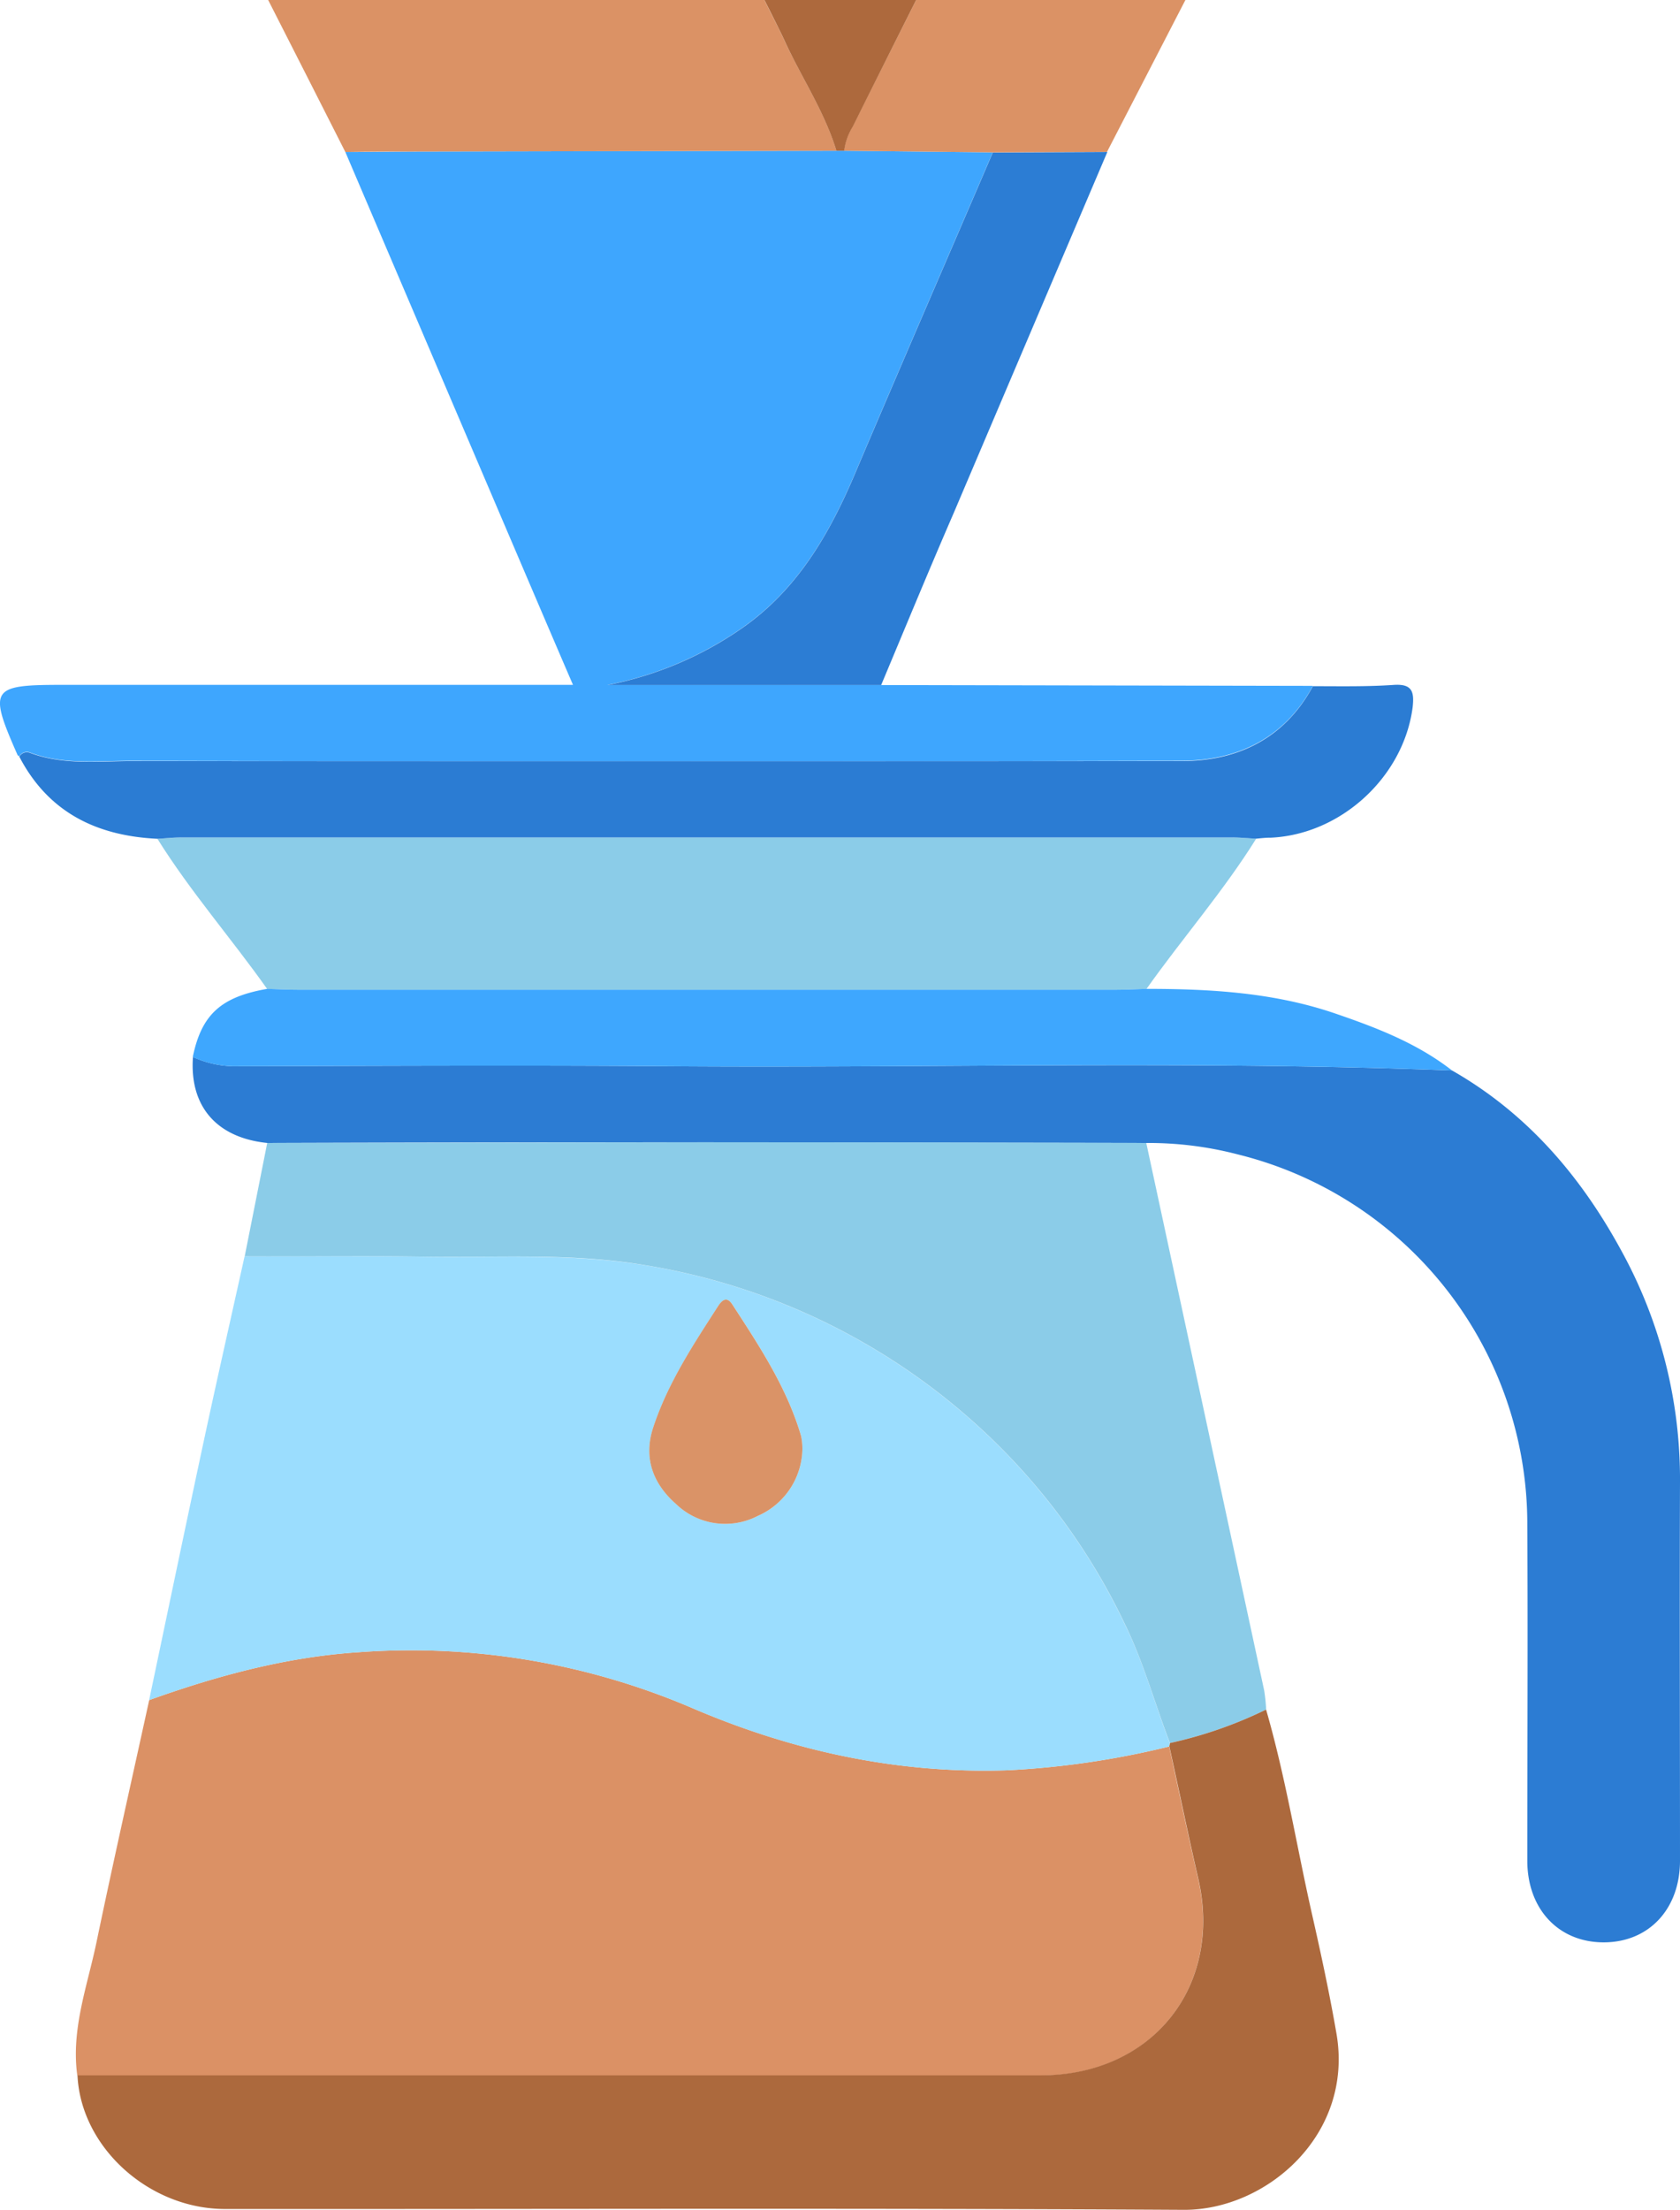 <svg id="Layer_1" data-name="Layer 1" xmlns="http://www.w3.org/2000/svg" viewBox="0 0 264.06 347.16"><defs><style>.cls-1{fill:#db9165;}.cls-2{fill:#9bddfe;}.cls-3{fill:#3ea6fe;}.cls-4{fill:#2c7cd3;}.cls-5{fill:#8bcce8;}.cls-6{fill:#ac693d;}.cls-7{fill:#2b7cd3;}.cls-8{fill:#3ea7fe;}.cls-9{fill:#db9265;}.cls-10{fill:#2c7dd4;}.cls-11{fill:#ad693d;}.cls-12{fill:#da9367;}</style></defs><path class="cls-1" d="M12.15,326.06c-1-7.23,1.56-14,3-20.86,2.65-12.73,5.52-25.42,8.3-38.12,10.71-3.84,21.65-6.8,33.06-7.53a112.22,112.22,0,0,1,52.27,8.77c15.79,6.77,32.25,10.35,49.5,9.79a133.91,133.91,0,0,0,25.49-3.74c1.5,6.9,2.94,13.82,4.53,20.7,3.94,17-7.19,31-24.73,31Q87.86,326.08,12.15,326.06Z"/><path class="cls-2" d="M183.76,274.37a133.91,133.91,0,0,1-25.49,3.74c-17.25.56-33.71-3-49.5-9.79a112.22,112.22,0,0,0-52.27-8.77c-11.41.73-22.35,3.69-33.06,7.53,2.83-13.44,5.63-26.89,8.51-40.33,2.1-9.8,4.32-19.58,6.49-29.37,9.36,0,18.72-.1,28.08.05,11.68.18,23.36-.6,35,1.36a102,102,0,0,1,53.35,26.32,100.31,100.31,0,0,1,21.87,29.94c3,6.05,4.72,12.53,7.13,18.78A5.29,5.29,0,0,1,183.76,274.37ZM126.12,227.6a10.44,10.44,0,0,0-.18-1.95c-2.23-7.63-6.56-14.16-10.83-20.73-.88-1.34-1.64-.65-2.25.3-3.91,6.06-7.89,12.09-10.17,19-1.58,4.78-.08,8.85,3.59,12.07a11.13,11.13,0,0,0,12.85,1.85A11.68,11.68,0,0,0,126.12,227.6Z"/><path class="cls-3" d="M138.5,107.62l67.86.13c-4.41,8.17-11.76,11.73-20.57,11.76q-82.42.22-164.84,0c-5.46,0-11,.7-16.3-1.31a1.35,1.35,0,0,0-1.61.63c-.1-.08-.24-.13-.29-.24-4.59-10.41-4.19-11,7-11H90.06c-4-9.29-7.79-18.18-11.59-27.07Q66.38,52.21,54.28,23.88c3.87,0,7.75-.06,11.62-.07l65.57-.13h1.23l23.34.26c-7.25,16.88-14.57,33.74-21.75,50.66-4,9.39-9,18-17.58,24a55.43,55.43,0,0,1-21.22,9Z"/><path class="cls-4" d="M228.23,168.17c11.74,6.69,20.19,16.54,26.55,28.2a74.46,74.46,0,0,1,9.28,36.47c-.07,19.82,0,39.65,0,59.47,0,7.61-4.91,12.83-12,12.83s-12-5.23-12-12.83c0-17.58.1-35.15,0-52.73a59.81,59.81,0,0,0-45.45-58.21,55.49,55.49,0,0,0-14.41-1.81q-34.63-.06-69.27-.11-34.45,0-68.9.11c-8-.81-12.27-5.78-11.7-13.51a16.07,16.07,0,0,0,7.25,1.45c22.36-.05,44.72-.17,67.09,0C145.83,167.82,187,166.58,228.23,168.17Z"/><path class="cls-5" d="M42,179.56q34.46-.06,68.9-.11,34.64,0,69.27.11,9.27,43,18.53,86a26.68,26.68,0,0,1,.31,3,67.11,67.11,0,0,1-15.12,5.26c-2.41-6.25-4.15-12.73-7.13-18.78a100.31,100.31,0,0,0-21.87-29.94,102,102,0,0,0-53.35-26.32c-11.66-2-23.34-1.18-35-1.36-9.36-.15-18.72,0-28.08-.05Q40.23,188.47,42,179.56Z"/><path class="cls-6" d="M183.89,273.83A67.11,67.11,0,0,0,199,268.57c3.07,10.61,4.81,21.52,7.25,32.28,1.4,6.17,2.73,12.36,3.81,18.6,2.76,15.95-11.07,27.78-24,27.71-50.22-.29-100.45-.1-150.67-.13-12,0-22.69-9.72-23.21-21q75.71,0,151.41,0c17.54,0,28.67-14,24.73-31-1.59-6.88-3-13.8-4.53-20.7A5.29,5.29,0,0,0,183.89,273.83Z"/><path class="cls-5" d="M197.45,131.75c-5.17,8.29-11.61,15.65-17.24,23.6-1.62.05-3.24.14-4.86.14H46.84c-1.62,0-3.24-.09-4.86-.14-5.63-7.95-12.07-15.3-17.24-23.58,1.24-.07,2.48-.2,3.73-.21H193.72C195,131.56,196.2,131.69,197.45,131.75Z"/><path class="cls-7" d="M197.45,131.75c-1.25-.06-2.49-.19-3.73-.19H28.47c-1.25,0-2.49.14-3.73.21-9.53-.45-17.13-4.13-21.7-12.89a1.35,1.35,0,0,1,1.61-.63c5.31,2,10.84,1.31,16.3,1.31q82.41.06,164.84,0c8.81,0,16.16-3.59,20.57-11.76,4.23,0,8.47.09,12.68-.2,3-.21,3.25,1.14,3,3.5-1.42,10.92-11.24,20-22.32,20.5C198.93,131.59,198.19,131.69,197.45,131.75Z"/><path class="cls-8" d="M42,155.35c1.62.05,3.24.14,4.86.14H175.35c1.62,0,3.24-.09,4.86-.14,10.09,0,20.11.58,29.75,3.9,6.45,2.21,12.81,4.66,18.27,8.92-41.19-1.59-82.4-.35-123.59-.67-22.37-.17-44.73-.05-67.09,0a16.07,16.07,0,0,1-7.25-1.45C31.67,159.4,34.72,156.61,42,155.35Z"/><path class="cls-9" d="M131.47,23.68l-65.57.13c-3.87,0-7.75,0-11.62.07C50.3,16,46.31,8.19,42.15,0h78c1,2.1,2.15,4.17,3.12,6.31C125.94,12.13,129.59,17.49,131.47,23.68Z"/><path class="cls-10" d="M138.5,107.62h-43a55.43,55.43,0,0,0,21.22-9c8.58-6,13.58-14.62,17.58-24,7.18-16.92,14.5-33.78,21.75-50.66l18-.08q-12.08,28.35-24.15,56.72C146,89.58,142.28,98.61,138.5,107.62Z"/><path class="cls-9" d="M174,23.86l-18,.08-23.34-.26a9.39,9.39,0,0,1,1.36-3.8Q139,9.94,144,0h42.32Z"/><path class="cls-11" d="M144,0q-5,9.95-9.95,19.88a9.39,9.39,0,0,0-1.36,3.8h-1.23c-1.88-6.19-5.53-11.55-8.18-17.37-1-2.14-2.08-4.21-3.12-6.31Z"/><path class="cls-12" d="M126.12,227.6a11.68,11.68,0,0,1-7,10.54,11.13,11.13,0,0,1-12.85-1.85c-3.67-3.22-5.17-7.29-3.59-12.07,2.28-6.91,6.26-12.94,10.17-19,.61-.95,1.37-1.64,2.25-.3,4.27,6.57,8.6,13.1,10.83,20.73A10.44,10.44,0,0,1,126.12,227.6Z"/></svg>